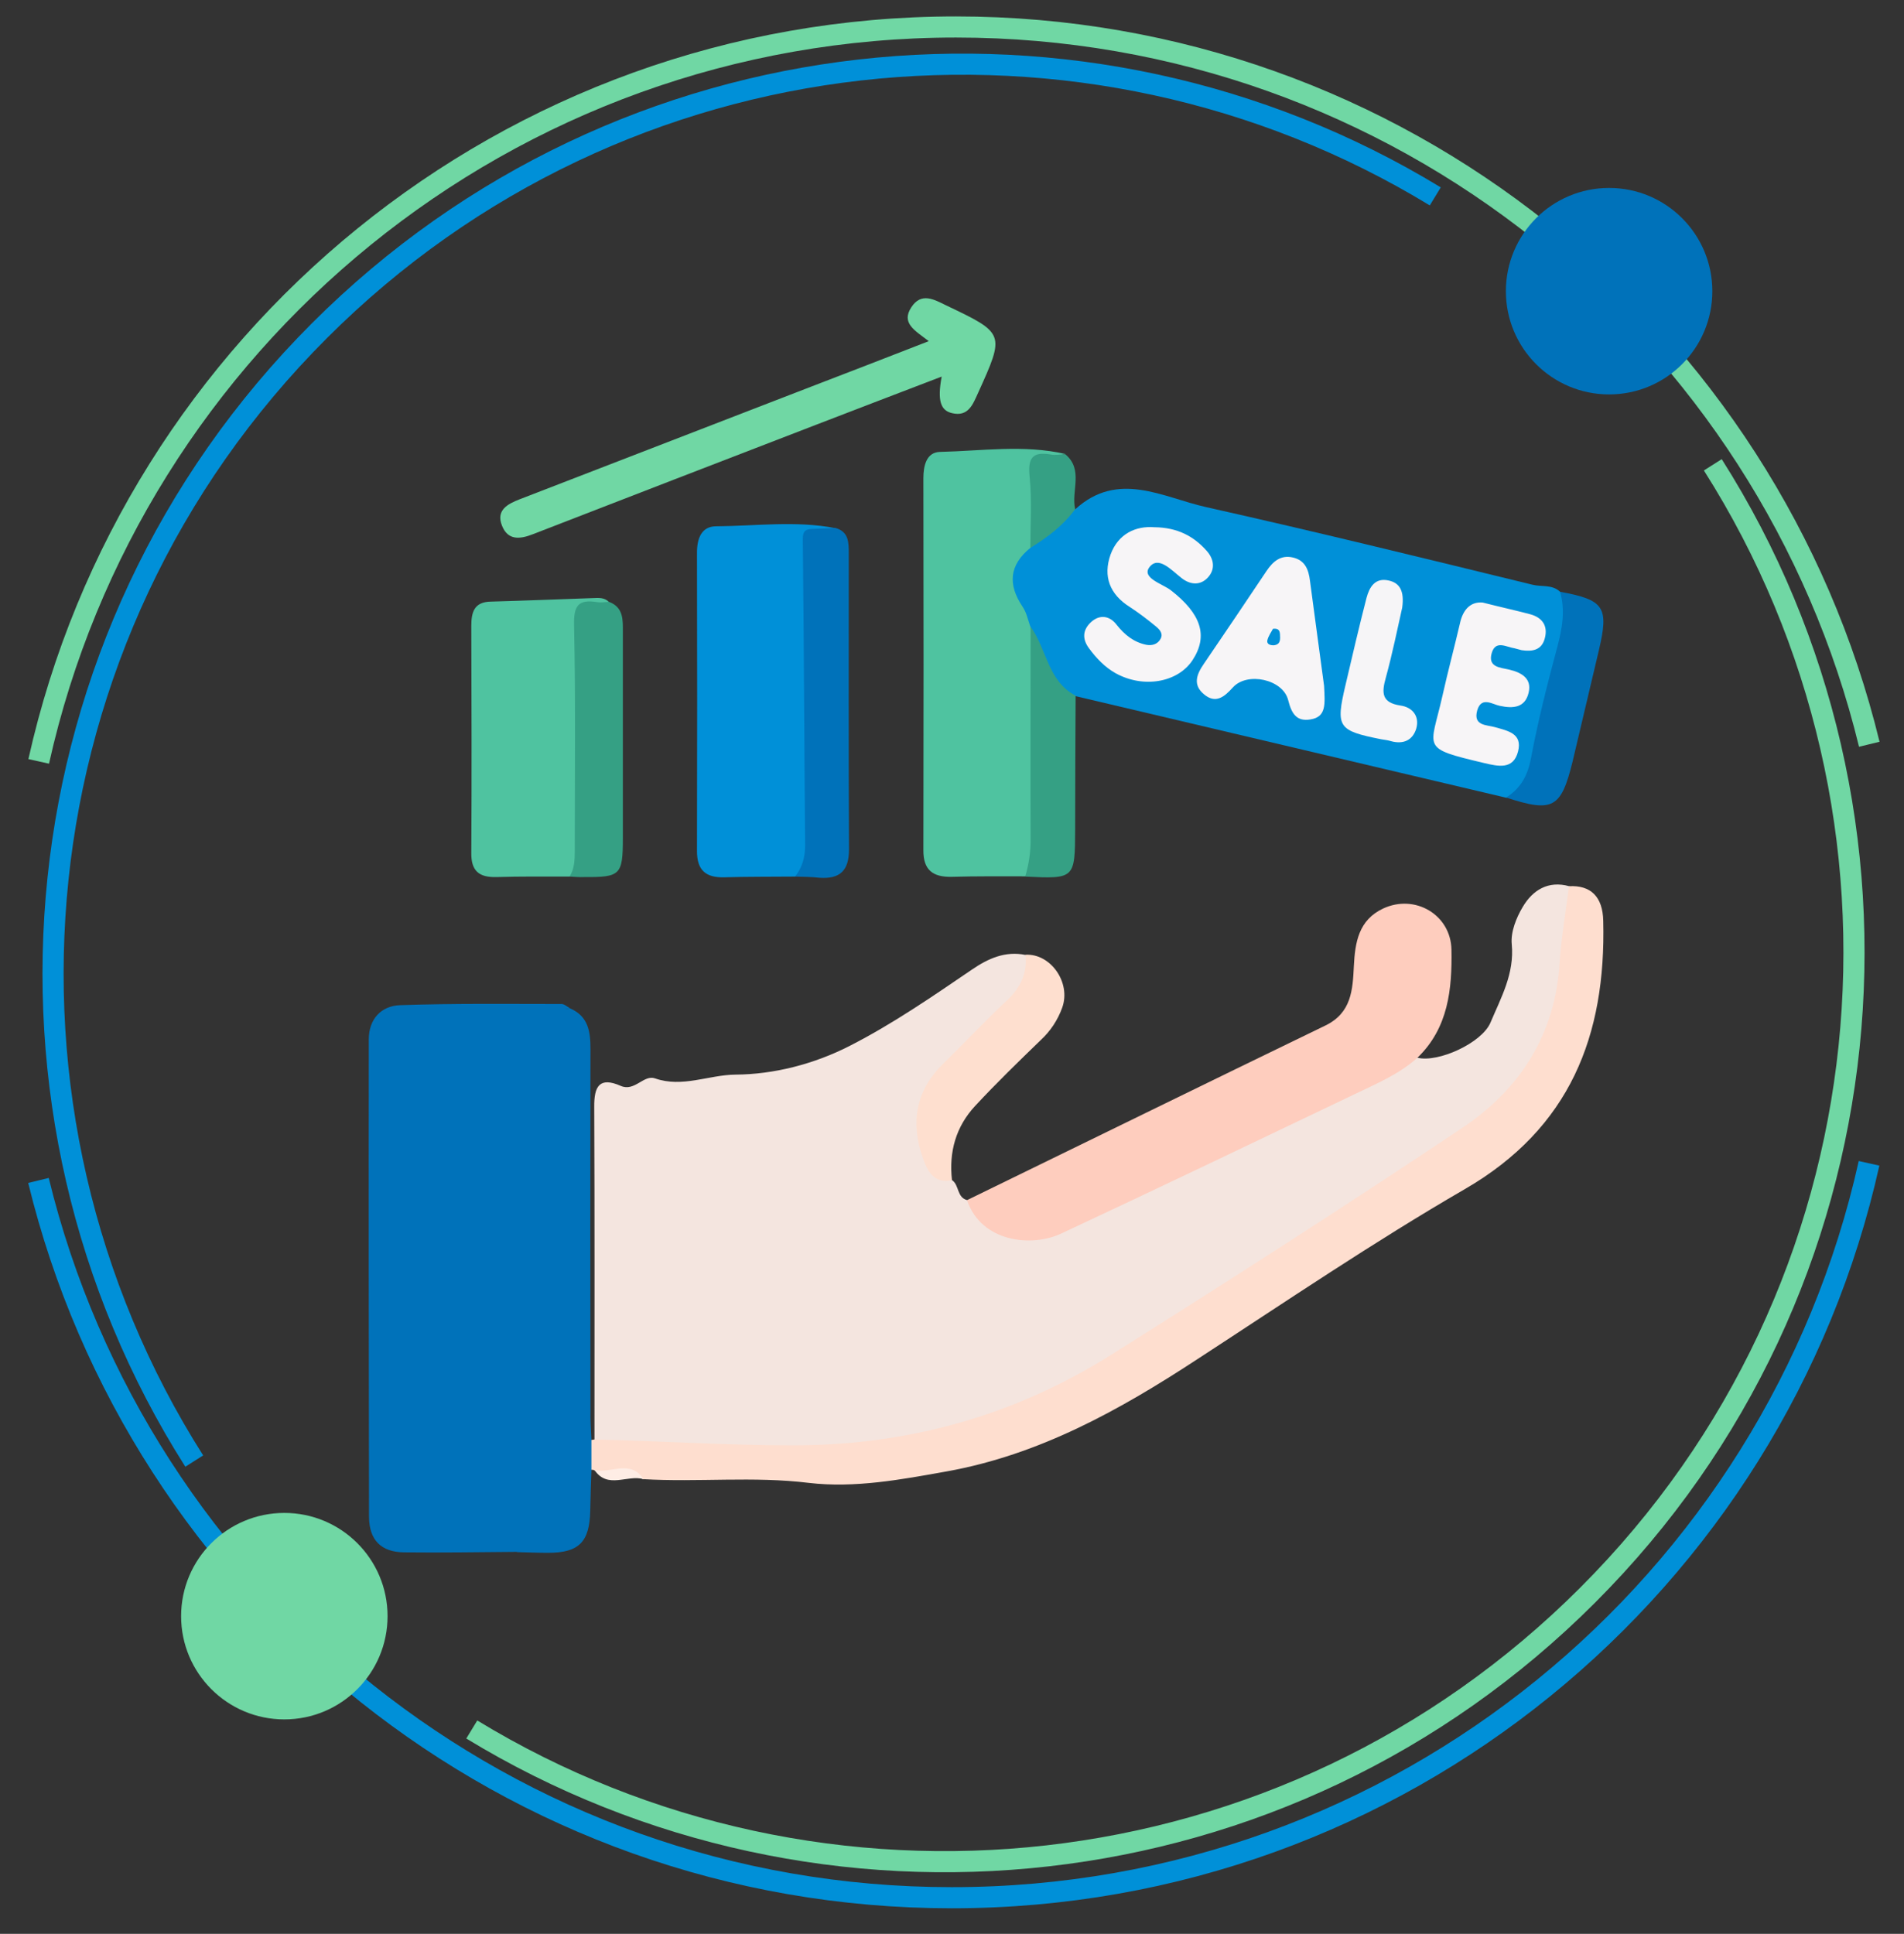 <?xml version="1.0" encoding="utf-8"?>
<!-- Generator: Adobe Illustrator 24.1.0, SVG Export Plug-In . SVG Version: 6.00 Build 0)  -->
<svg version="1.1" id="Layer_1" xmlns="http://www.w3.org/2000/svg" xmlns:xlink="http://www.w3.org/1999/xlink" x="0px" y="0px"
	 viewBox="0 0 811.6 824.2" style="enable-background:new 0 0 811.6 824.2;" xml:space="preserve">
<rect x="0" y="0" width="811.6" height="824.2" fill="#333333" stroke="none"/>
<style type="text/css">
	.st0{fill:#F4E5DF;}
	.st1{fill:#0072BA;}
	.st2{fill:#0090D8;}
	.st3{fill:#FEDECF;}
	.st4{fill:#4FC3A0;}
	.st5{fill:#FECDBE;}
	.st6{fill:#70D7A4;}
	.st7{fill:#35A084;}
	.st8{fill:#FEDFCF;}
	.st9{fill:#FEEDE5;}
	.st10{fill:#F7F5F7;}
	.st11{fill:#F6F5F7;}
	.st12{fill:none;stroke:#70D7A4;stroke-width:9;stroke-miterlimit:10;}
	.st13{fill:none;stroke:#0090D8;stroke-width:9;stroke-miterlimit:10;}
</style>
<g>
	<path class="st0" d="M604.2,450.8c8.9,2.2,27.4-6.3,31.1-14.9c4.5-10.7,10.3-20.9,9.1-33.5c-0.5-5.2,1.9-11.2,4.7-15.9
		c4.2-7.1,10.8-11.3,19.8-8.8c4.1,5.2,0.9,10.8,0.9,16.1c-0.2,42.9-19.2,74.9-55.7,97.4c-46.2,28.4-91.1,58.8-137,87.7
		c-42.2,26.6-88.1,40.4-138.2,40.1c-25.4-0.2-50.7,0-76-2.2c-3.4-0.3-7.1,0-9.5-3.2c0-47.3,0.1-94.6-0.1-141.8
		c-0.1-8.8,2.2-13,11.3-9c5.9,2.6,9.8-4.9,14.6-3.2c11.7,4.1,22.9-1.5,34.3-1.6c16.2-0.1,33.4-4.4,48.8-12.3
		c18.2-9.3,35-20.9,51.9-32.4c7-4.8,14.3-8.1,23-6.3c5.5,7.9,0.6,13.9-4.2,19.3c-8.8,9.8-18.6,18.6-27.7,28.2
		c-6.1,6.3-11,13.2-11.3,22.7c-0.3,10.8,2.3,19.9,12,25.9c2.9,2.2,1.9,7.3,6.3,8.4c13.4,15,29,17.7,46.8,8.7
		c1.5-0.8,3.2-1.4,4.7-2.2c44.8-23.1,91.5-42.1,135.6-66.5C600.8,450.6,602.4,450,604.2,450.8z"/>
	<path class="st1" d="M220.2,661.4c-16,0.1-32,0.4-48,0.2c-9.7-0.1-14.8-5.2-14.9-15c-0.1-67.9-0.2-135.8-0.1-203.6
		c0-8.8,5.4-14.3,13.3-14.6c22.9-0.8,45.9-0.5,68.9-0.5c1.2,0,2.4,1.2,3.6,1.8c-12.9,2.2-11.7,11.2-11.6,21.2
		c0.5,63,0.3,125.9,0.2,188.9C231.6,648.9,232.1,658.6,220.2,661.4z"/>
	<path class="st2" d="M458.4,217c18.2-16.6,37.3-5,55.6-0.9c46.5,10.4,92.9,21.8,139.2,33.1c3.9,1,8.4-0.2,11.8,3
		c4.4,4.8,4.9,10.2,3.6,16.4c-4.2,19.5-9.4,38.9-13.8,58.3c-1.6,7-5.3,11.8-12.7,13.1l-183.6-43.3c-6.2,1.2-8.5-3.7-11-7.6
		c-4.3-6.7-7.3-14.1-10.3-21.4c-1.4-3.2-2.9-6.3-4.4-9.4c-6.3-13-6-14.6,4.3-25.4C444.6,228,449.7,220.2,458.4,217z"/>
	<path class="st3" d="M253.3,613.5c28.1,0.6,56.1,2.5,84.2,2.5c49.2,0.1,94.6-12.5,136-38.5c50.4-31.7,100.6-63.9,150.1-97
		c24.3-16.3,39.3-39.6,41.2-70c0.7-11,2.6-21.9,4-32.8c9.2-0.5,14.4,4.4,14.6,14.8c1.2,48.8-14.1,88.3-59,114.3
		c-39,22.6-76.4,48-114.2,72.6c-33,21.6-67.1,40.6-106.6,47.7c-19.5,3.5-39.3,7.2-58.8,4.9c-23.7-2.9-47.2-0.2-70.8-1.6
		c-6.3-4.8-14.5,0.6-20.9-3.9c-0.4-0.1-0.9-0.1-1.3-0.1c-4.5-4.2-4.6-8.4,0-12.7C252.5,613.7,252.9,613.6,253.3,613.5z"/>
	<path class="st4" d="M439.2,233.5c-9,7.3-9.7,15.6-3.3,25.1c1.7,2.5,2.3,5.7,3.3,8.5c5,15.2,3.3,31,3.5,46.5
		c0.1,14.6,0.1,29.2,0,43.8c-0.1,6-0.4,11.9-5.7,16.1c-10.4,0-20.8-0.1-31.2,0.2c-8.2,0.2-12.3-2.9-12.2-11.5
		c0.1-52.8,0.1-105.6,0-158.4c0-5.3,1.3-11,7-11.2c17.9-0.4,35.8-3.2,53.6,0.9c-13.6,2.2-12.3,12.3-11.8,22.1
		C442.7,221.8,443,228.1,439.2,233.5z"/>
	<path class="st5" d="M604.2,450.8c-7.9,7.1-17.6,11.1-26.9,15.6c-41.7,19.9-83.3,39.9-125.1,59.4c-12.4,5.8-33.9,3.7-40-14.3
		c50.9-24.8,101.7-49.7,152.7-74.4c11.2-5.4,11.7-15.2,12.2-25.4c0.5-10,2-19.6,12.5-24.5c13.5-6.3,28.8,2.6,29.1,17.5
		C619,421.5,617.4,438.1,604.2,450.8z"/>
	<path class="st2" d="M338.9,373.6c-10.1,0.1-20.2,0-30.3,0.3c-7.8,0.2-11.5-3.1-11.5-11.1c0.1-42.4,0.1-84.9,0-127.3
		c0-6,1.9-11.2,8.2-11.2c16.9-0.1,33.9-2.5,50.8,0.8c-8.5,3.8-9.9,10.6-9.8,19.3c0.5,37.1,0.2,74.3,0.2,111.4
		C346.5,362.7,346.8,369.8,338.9,373.6z"/>
	<path class="st1" d="M252.1,613.7v12.7c-0.2,5.8-0.4,11.7-0.5,17.5c-0.3,13.3-4.8,17.9-18,17.9c-4.5,0-8.9-0.2-13.4-0.3
		c6.4-4.2,8.3-10.2,8.3-17.8c-0.2-65.7-0.2-131.4,0-197.1c0-5.7-0.8-10.9-5.8-15.6c7.5-2.3,14-0.5,20.4-1.2
		c7.7,3.4,8.6,9.9,8.6,17.3c-0.1,51.4-0.1,102.8,0,154.2C251.6,605.3,251.9,609.5,252.1,613.7z"/>
	<path class="st4" d="M242.8,373.6c-10.4,0-20.8-0.1-31.2,0.2c-7.4,0.2-10.8-2.6-10.7-10.3c0.2-32.2,0.1-64.5,0-96.7
		c0-5.9,1.2-10.3,8.4-10.4c14.5-0.4,29-1,43.5-1.5c2.4-0.1,4.9-0.3,6.8,1.7c-10,3-11.7,10-11.5,19.8c0.7,27.1,0.3,54.3,0.2,81.4
		C248.3,363.5,249.1,369.9,242.8,373.6z"/>
	<path class="st6" d="M395.9,145.4c-6-4.6-11.9-7.7-7.4-14.5c4.2-6.4,9.6-3.3,14.7-0.8c25.2,12,25.2,12,13.7,37.4
		c-2.2,4.8-4.1,10.2-11,8.6c-5-1.1-6.4-5.4-4.5-15.6c-18.5,7.1-36.1,13.8-53.7,20.6c-40.2,15.5-80.4,31-120.6,46.6
		c-5.6,2.2-10.6,2.6-13.1-3.6c-2.7-6.7,2.4-9.3,7.5-11.3c41.5-16,83-32.1,124.5-48.1C362.2,158.5,378.4,152.2,395.9,145.4z"/>
	<path class="st1" d="M338.9,373.6c3.1-3.9,4.3-8.3,4.3-13.4c-0.4-43.4-0.5-86.7-1-130.1c-0.1-4.3,1.6-4.6,4.6-4.7
		c3-0.1,6.2-0.3,9.3-0.4c5.7,1.6,5.7,6.2,5.7,10.9c0,42-0.1,84.1,0.1,126.1c0,9.1-3.9,12.7-12.6,12.1
		C345.9,373.7,342.4,373.7,338.9,373.6z"/>
	<path class="st7" d="M242.8,373.6c2.1-3.4,2.2-7.2,2.2-11.1c0-32,0.4-64-0.3-96c-0.2-8.4,1.8-11.1,9.7-9.9c1.7,0.3,3.5,0,5.2-0.1
		c6.3,2.4,5.9,7.8,5.9,13.1c0,29.2,0,58.4,0,87.6c0,15.7-1,16.7-16.4,16.6C247,373.9,244.9,373.7,242.8,373.6z"/>
	<path class="st8" d="M405.8,503c-7.8,1.7-10.6-4.2-12.4-9.4c-5.3-14.9-3.2-28.6,8.5-40.1c9.2-9,18-18.4,27.4-27.2
		c5.7-5.4,8.7-11.5,7.8-19.4c10.7-0.6,19.5,11.8,15.7,22.5c-1.9,5.3-5,10-9.1,13.8c-9.5,9.2-19,18.4-28,28.1
		C407.5,480.1,404.4,490.9,405.8,503z"/>
	<path class="st7" d="M437,373.6c1.6-5.3,2.4-10.8,2.3-16.3c-0.1-30.1,0-60.1,0-90.2c6.9,9.5,7.3,23.2,19.2,29.4
		c-0.1,18.9-0.2,37.9-0.2,56.8C458.2,374.6,458.2,374.6,437,373.6z"/>
	<path class="st1" d="M642,339.9c6.2-3.9,9.2-9.3,10.6-16.8c3-15.9,7-31.7,11.2-47.3c2.1-7.9,3.5-15.6,1.2-23.6
		c18.9,3.5,20.9,6.5,16.5,25.1c-3.7,15.8-7.5,31.6-11.2,47.4C665.4,344.5,661.9,346.4,642,339.9z"/>
	<path class="st7" d="M439.2,233.5c0-10.1,0.7-20.2-0.3-30.2c-0.8-7.8,0.9-11,9-9.6c2,0.4,4.2-0.1,6.2-0.1
		c7.9,6.6,2.4,15.7,4.2,23.4C453.2,224,446.5,229,439.2,233.5z"/>
	<path class="st9" d="M253.4,626.5c6.9,1.7,15.3-4.7,20.9,3.9C267.4,628.4,259,634.8,253.4,626.5z"/>
	<path class="st10" d="M564.4,292.3c0.4,7.8,1,13.2-5.7,14.3c-6.2,1.1-8.2-2.7-9.6-8.2c-2.2-8.9-17.5-12.2-23.6-5.4
		c-3.6,4-7.3,7.1-12.3,2.9c-4.8-4-3.2-8.4-0.1-12.9c9-13.2,17.9-26.4,26.8-39.7c2.7-4,6-6.9,11.2-5.7c5.2,1.2,6.7,5.1,7.3,10
		C560.5,263.6,562.7,279.4,564.4,292.3z"/>
	<path class="st10" d="M492,224.7c10,0.1,16.9,3.9,22.4,10.1c3.1,3.5,3.7,7.8,0.5,11.3c-3.2,3.5-7.5,3.2-11.2,0.3
		c-4.3-3.3-9.9-9.8-13.8-4.6c-3.3,4.5,5.5,7,9.1,9.7c12.9,10,16.2,19.4,9.3,29.9c-6.3,9.5-20.9,12.1-32.8,5.5
		c-4.6-2.6-8.2-6.4-11.3-10.6c-2.9-3.9-2.8-7.8,0.9-11.2c3.9-3.5,8.1-2.5,10.9,1.2c3.4,4.3,7.3,7.4,12.6,8.5c2.6,0.5,5-0.3,6.2-2.7
		c1.1-2.3-0.7-4-2.3-5.3c-3.5-2.9-7.1-5.6-10.9-8.1c-8.6-5.4-11.5-13.1-8.2-22.4C476.7,227.4,484.2,224.1,492,224.7z"/>
	<path class="st10" d="M632,256.8c7.5,1.9,13.9,3.3,20.3,5c5.1,1.4,7.6,4.9,6.2,10.2c-1.3,5.1-5.3,5.8-9.9,5.1c-1-0.2-2-0.6-3-0.8
		c-3.5-0.5-8-3.6-9.7,1.9c-1.9,6.3,3.8,6.3,7.5,7.2c5.4,1.3,9.6,3.9,8.2,9.8c-1.5,6.4-6.5,6.9-12.4,5.6c-3-0.6-7.7-4.1-9.5,1.9
		c-1.9,6.7,4,6.2,7.5,7.2c5.6,1.6,11.8,2.7,9.9,10.3c-2,8-8.5,6.4-14.5,5c-27.3-6.5-22.9-5.8-17.8-28.4c2.4-10.8,5.3-21.5,7.8-32.3
		C624.1,259.2,627.3,256.4,632,256.8z"/>
	<path class="st11" d="M597.7,259c-1.9,8.4-4.1,19.3-7,29.9c-1.8,6.4-1.8,10.6,6.3,11.8c5,0.7,8.2,4.5,6.7,9.8
		c-1.5,5-5.5,6.8-10.7,5.4c-1.3-0.4-2.7-0.6-4.1-0.8c-18.6-3.7-19.6-5.1-15.4-23c2.9-12.4,5.8-24.9,9-37.3c1.2-4.5,3.6-8.7,9.4-7.4
		C596.6,248.4,598.7,251.8,597.7,259z"/>
	<path class="st2" d="M542.6,268c2.4-0.3,2.9,0.8,3,2.3c0.1,2,0.4,4.3-2.5,4.7c-1.3,0.1-3.2-0.3-2.9-2
		C540.6,271.1,541.9,269.4,542.6,268z"/>
</g>
<g>
	<path class="st12" d="M16.5,324.5c39.9-179.1,199.8-313,391-313c188.5,0,346.6,130.2,389.3,305.7"/>
	<path class="st13" d="M82.8,622.7c-95.2-149.9-77.5-351,53.4-481.8c129-129,326.3-148.1,475.6-57.2"/>
	<path class="st12" d="M730.1,198.1c95.2,149.9,77.5,351-53.4,481.8c-129,129-326.3,148.1-475.6,57.2"/>
	<path class="st13" d="M796.7,495.8c-39.9,179.1-199.8,313-391,313c-188.5,0-346.6-130.2-389.3-305.7"/>
	<circle class="st1" cx="685.9" cy="124.1" r="44"/>
	<circle class="st6" cx="121.2" cy="688.8" r="44"/>
</g>
</svg>
